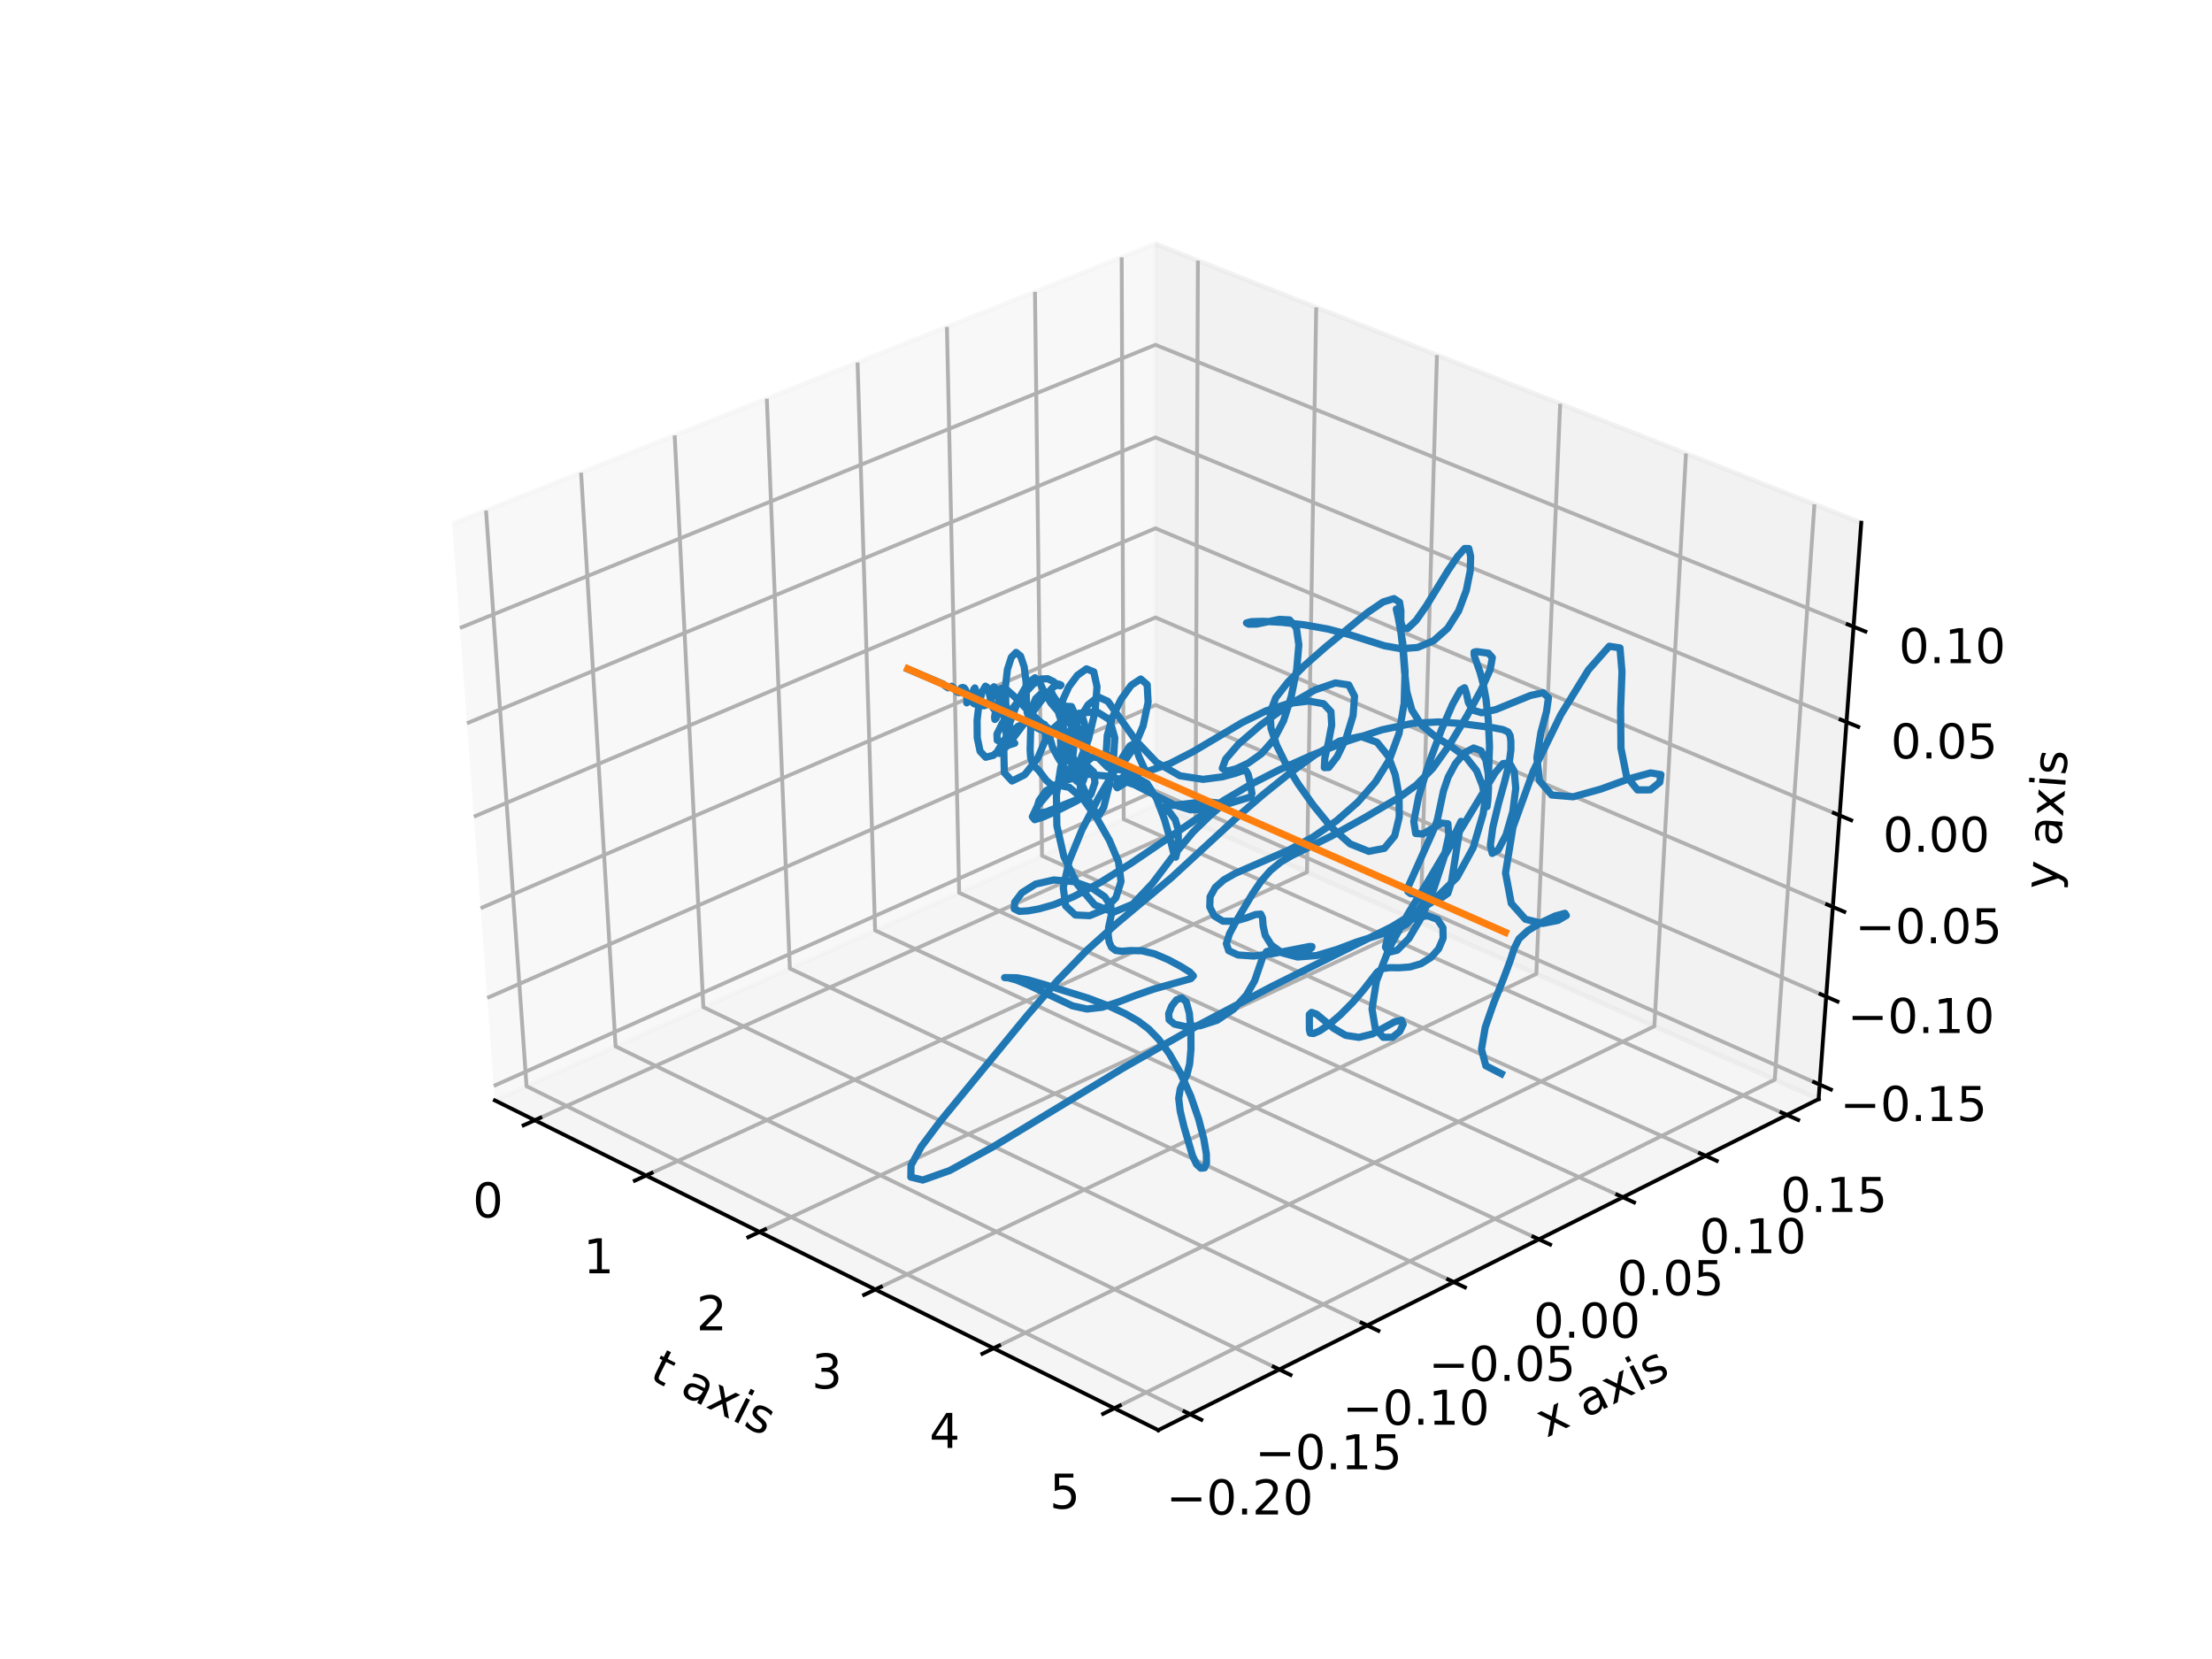 <?xml version="1.0" encoding="utf-8" standalone="no"?>
<!DOCTYPE svg PUBLIC "-//W3C//DTD SVG 1.1//EN"
  "http://www.w3.org/Graphics/SVG/1.1/DTD/svg11.dtd">
<!-- Created with matplotlib (http://matplotlib.org/) -->
<svg height="345.6pt" version="1.1" viewBox="0 0 460.8 345.6" width="460.8pt" xmlns="http://www.w3.org/2000/svg" xmlns:xlink="http://www.w3.org/1999/xlink">
 <defs>
  <style type="text/css">
*{stroke-linecap:butt;stroke-linejoin:round;}
  </style>
 </defs>
 <g id="figure_1">
  <g id="patch_1">
   <path d="M 0 345.6 
L 460.8 345.6 
L 460.8 0 
L 0 0 
z
" style="fill:#ffffff;"/>
  </g>
  <g id="patch_2">
   <path d="M 57.6 307.584 
L 414.72 307.584 
L 414.72 41.472 
L 57.6 41.472 
z
" style="fill:#ffffff;"/>
  </g>
  <g id="pane3d_1">
   <g id="patch_3">
    <path d="M 103.087 229.229 
L 240.711 167.704 
L 240.694 50.796 
L 94.201 109.154 
" style="fill:#f2f2f2;opacity:0.5;stroke:#f2f2f2;stroke-linejoin:miter;"/>
   </g>
  </g>
  <g id="pane3d_2">
   <g id="patch_4">
    <path d="M 240.711 167.704 
L 378.851 228.955 
L 387.733 108.894 
L 240.694 50.796 
" style="fill:#e6e6e6;opacity:0.5;stroke:#e6e6e6;stroke-linejoin:miter;"/>
   </g>
  </g>
  <g id="pane3d_3">
   <g id="patch_5">
    <path d="M 103.087 229.229 
L 241.295 297.926 
L 378.851 228.955 
L 240.711 167.704 
" style="fill:#ececec;opacity:0.5;stroke:#ececec;stroke-linejoin:miter;"/>
   </g>
  </g>
  <g id="axis3d_1">
   <g id="line2d_1">
    <path d="M 103.087 229.229 
L 241.295 297.926 
" style="fill:none;stroke:#000000;stroke-linecap:square;stroke-width:0.8;"/>
   </g>
   <g id="text_1">
    <!-- t axis -->
    <defs>
     <path d="M 18.312 70.219 
L 18.312 54.688 
L 36.812 54.688 
L 36.812 47.703 
L 18.312 47.703 
L 18.312 18.016 
Q 18.312 11.328 20.141 9.422 
Q 21.969 7.516 27.594 7.516 
L 36.812 7.516 
L 36.812 0 
L 27.594 0 
Q 17.188 0 13.234 3.875 
Q 9.281 7.766 9.281 18.016 
L 9.281 47.703 
L 2.688 47.703 
L 2.688 54.688 
L 9.281 54.688 
L 9.281 70.219 
z
" id="DejaVuSans-74"/>
     <path id="DejaVuSans-20"/>
     <path d="M 34.281 27.484 
Q 23.391 27.484 19.188 25 
Q 14.984 22.516 14.984 16.5 
Q 14.984 11.719 18.141 8.906 
Q 21.297 6.109 26.703 6.109 
Q 34.188 6.109 38.703 11.406 
Q 43.219 16.703 43.219 25.484 
L 43.219 27.484 
z
M 52.203 31.203 
L 52.203 0 
L 43.219 0 
L 43.219 8.297 
Q 40.141 3.328 35.547 0.953 
Q 30.953 -1.422 24.312 -1.422 
Q 15.922 -1.422 10.953 3.297 
Q 6 8.016 6 15.922 
Q 6 25.141 12.172 29.828 
Q 18.359 34.516 30.609 34.516 
L 43.219 34.516 
L 43.219 35.406 
Q 43.219 41.609 39.141 45 
Q 35.062 48.391 27.688 48.391 
Q 23 48.391 18.547 47.266 
Q 14.109 46.141 10.016 43.891 
L 10.016 52.203 
Q 14.938 54.109 19.578 55.047 
Q 24.219 56 28.609 56 
Q 40.484 56 46.344 49.844 
Q 52.203 43.703 52.203 31.203 
z
" id="DejaVuSans-61"/>
     <path d="M 54.891 54.688 
L 35.109 28.078 
L 55.906 0 
L 45.312 0 
L 29.391 21.484 
L 13.484 0 
L 2.875 0 
L 24.125 28.609 
L 4.688 54.688 
L 15.281 54.688 
L 29.781 35.203 
L 44.281 54.688 
z
" id="DejaVuSans-78"/>
     <path d="M 9.422 54.688 
L 18.406 54.688 
L 18.406 0 
L 9.422 0 
z
M 9.422 75.984 
L 18.406 75.984 
L 18.406 64.594 
L 9.422 64.594 
z
" id="DejaVuSans-69"/>
     <path d="M 44.281 53.078 
L 44.281 44.578 
Q 40.484 46.531 36.375 47.5 
Q 32.281 48.484 27.875 48.484 
Q 21.188 48.484 17.844 46.438 
Q 14.5 44.391 14.5 40.281 
Q 14.5 37.156 16.891 35.375 
Q 19.281 33.594 26.516 31.984 
L 29.594 31.297 
Q 39.156 29.25 43.188 25.516 
Q 47.219 21.781 47.219 15.094 
Q 47.219 7.469 41.188 3.016 
Q 35.156 -1.422 24.609 -1.422 
Q 20.219 -1.422 15.453 -0.562 
Q 10.688 0.297 5.422 2 
L 5.422 11.281 
Q 10.406 8.688 15.234 7.391 
Q 20.062 6.109 24.812 6.109 
Q 31.156 6.109 34.562 8.281 
Q 37.984 10.453 37.984 14.406 
Q 37.984 18.062 35.516 20.016 
Q 33.062 21.969 24.703 23.781 
L 21.578 24.516 
Q 13.234 26.266 9.516 29.906 
Q 5.812 33.547 5.812 39.891 
Q 5.812 47.609 11.281 51.797 
Q 16.75 56 26.812 56 
Q 31.781 56 36.172 55.266 
Q 40.578 54.547 44.281 53.078 
z
" id="DejaVuSans-73"/>
    </defs>
    <g transform="translate(135.013 287.171)rotate(-333.57)scale(0.1 -0.1)">
     <use xlink:href="#DejaVuSans-74"/>
     <use x="39.209" xlink:href="#DejaVuSans-20"/>
     <use x="70.996" xlink:href="#DejaVuSans-61"/>
     <use x="132.275" xlink:href="#DejaVuSans-78"/>
     <use x="191.455" xlink:href="#DejaVuSans-69"/>
     <use x="219.238" xlink:href="#DejaVuSans-73"/>
    </g>
   </g>
   <g id="Line3DCollection_1">
    <path d="M 111.411 233.366 
L 249.056 171.405 
L 249.547 54.294 
" style="fill:none;stroke:#b0b0b0;stroke-width:0.8;"/>
    <path d="M 134.578 244.882 
L 272.266 181.696 
L 274.192 64.032 
" style="fill:none;stroke:#b0b0b0;stroke-width:0.8;"/>
    <path d="M 158.219 256.633 
L 295.924 192.186 
L 299.342 73.969 
" style="fill:none;stroke:#b0b0b0;stroke-width:0.8;"/>
    <path d="M 182.348 268.626 
L 320.043 202.88 
L 325.013 84.112 
" style="fill:none;stroke:#b0b0b0;stroke-width:0.8;"/>
    <path d="M 206.98 280.87 
L 344.637 213.785 
L 351.22 94.467 
" style="fill:none;stroke:#b0b0b0;stroke-width:0.8;"/>
    <path d="M 232.13 293.371 
L 369.719 224.906 
L 377.982 105.04 
" style="fill:none;stroke:#b0b0b0;stroke-width:0.8;"/>
   </g>
   <g id="xtick_1">
    <g id="line2d_2">
     <path d="M 112.575 232.842 
L 109.08 234.416 
" style="fill:none;stroke:#000000;stroke-linecap:square;stroke-width:0.8;"/>
    </g>
    <g id="text_2">
     <!-- 0 -->
     <defs>
      <path d="M 31.781 66.406 
Q 24.172 66.406 20.328 58.906 
Q 16.5 51.422 16.5 36.375 
Q 16.5 21.391 20.328 13.891 
Q 24.172 6.391 31.781 6.391 
Q 39.453 6.391 43.281 13.891 
Q 47.125 21.391 47.125 36.375 
Q 47.125 51.422 43.281 58.906 
Q 39.453 66.406 31.781 66.406 
z
M 31.781 74.219 
Q 44.047 74.219 50.516 64.516 
Q 56.984 54.828 56.984 36.375 
Q 56.984 17.969 50.516 8.266 
Q 44.047 -1.422 31.781 -1.422 
Q 19.531 -1.422 13.062 8.266 
Q 6.594 17.969 6.594 36.375 
Q 6.594 54.828 13.062 64.516 
Q 19.531 74.219 31.781 74.219 
z
" id="DejaVuSans-30"/>
     </defs>
     <g transform="translate(98.476 253.609)scale(0.1 -0.1)">
      <use xlink:href="#DejaVuSans-30"/>
     </g>
    </g>
   </g>
   <g id="xtick_2">
    <g id="line2d_3">
     <path d="M 135.743 244.348 
L 132.245 245.953 
" style="fill:none;stroke:#000000;stroke-linecap:square;stroke-width:0.8;"/>
    </g>
    <g id="text_3">
     <!-- 1 -->
     <defs>
      <path d="M 12.406 8.297 
L 28.516 8.297 
L 28.516 63.922 
L 10.984 60.406 
L 10.984 69.391 
L 28.422 72.906 
L 38.281 72.906 
L 38.281 8.297 
L 54.391 8.297 
L 54.391 0 
L 12.406 0 
z
" id="DejaVuSans-31"/>
     </defs>
     <g transform="translate(121.539 265.25)scale(0.1 -0.1)">
      <use xlink:href="#DejaVuSans-31"/>
     </g>
    </g>
   </g>
   <g id="xtick_3">
    <g id="line2d_4">
     <path d="M 159.385 256.087 
L 155.885 257.726 
" style="fill:none;stroke:#000000;stroke-linecap:square;stroke-width:0.8;"/>
    </g>
    <g id="text_4">
     <!-- 2 -->
     <defs>
      <path d="M 19.188 8.297 
L 53.609 8.297 
L 53.609 0 
L 7.328 0 
L 7.328 8.297 
Q 12.938 14.109 22.625 23.891 
Q 32.328 33.688 34.812 36.531 
Q 39.547 41.844 41.422 45.531 
Q 43.312 49.219 43.312 52.781 
Q 43.312 58.594 39.234 62.25 
Q 35.156 65.922 28.609 65.922 
Q 23.969 65.922 18.812 64.312 
Q 13.672 62.703 7.812 59.422 
L 7.812 69.391 
Q 13.766 71.781 18.938 73 
Q 24.125 74.219 28.422 74.219 
Q 39.75 74.219 46.484 68.547 
Q 53.219 62.891 53.219 53.422 
Q 53.219 48.922 51.531 44.891 
Q 49.859 40.875 45.406 35.406 
Q 44.188 33.984 37.641 27.219 
Q 31.109 20.453 19.188 8.297 
z
" id="DejaVuSans-32"/>
     </defs>
     <g transform="translate(145.074 277.128)scale(0.1 -0.1)">
      <use xlink:href="#DejaVuSans-32"/>
     </g>
    </g>
   </g>
   <g id="xtick_4">
    <g id="line2d_5">
     <path d="M 183.514 268.069 
L 180.012 269.742 
" style="fill:none;stroke:#000000;stroke-linecap:square;stroke-width:0.8;"/>
    </g>
    <g id="text_5">
     <!-- 3 -->
     <defs>
      <path d="M 40.578 39.312 
Q 47.656 37.797 51.625 33 
Q 55.609 28.219 55.609 21.188 
Q 55.609 10.406 48.188 4.484 
Q 40.766 -1.422 27.094 -1.422 
Q 22.516 -1.422 17.656 -0.516 
Q 12.797 0.391 7.625 2.203 
L 7.625 11.719 
Q 11.719 9.328 16.594 8.109 
Q 21.484 6.891 26.812 6.891 
Q 36.078 6.891 40.938 10.547 
Q 45.797 14.203 45.797 21.188 
Q 45.797 27.641 41.281 31.266 
Q 36.766 34.906 28.719 34.906 
L 20.219 34.906 
L 20.219 43.016 
L 29.109 43.016 
Q 36.375 43.016 40.234 45.922 
Q 44.094 48.828 44.094 54.297 
Q 44.094 59.906 40.109 62.906 
Q 36.141 65.922 28.719 65.922 
Q 24.656 65.922 20.016 65.031 
Q 15.375 64.156 9.812 62.312 
L 9.812 71.094 
Q 15.438 72.656 20.344 73.438 
Q 25.25 74.219 29.594 74.219 
Q 40.828 74.219 47.359 69.109 
Q 53.906 64.016 53.906 55.328 
Q 53.906 49.266 50.438 45.094 
Q 46.969 40.922 40.578 39.312 
z
" id="DejaVuSans-33"/>
     </defs>
     <g transform="translate(169.094 289.252)scale(0.1 -0.1)">
      <use xlink:href="#DejaVuSans-33"/>
     </g>
    </g>
   </g>
   <g id="xtick_5">
    <g id="line2d_6">
     <path d="M 208.146 280.301 
L 204.643 282.008 
" style="fill:none;stroke:#000000;stroke-linecap:square;stroke-width:0.8;"/>
    </g>
    <g id="text_6">
     <!-- 4 -->
     <defs>
      <path d="M 37.797 64.312 
L 12.891 25.391 
L 37.797 25.391 
z
M 35.203 72.906 
L 47.609 72.906 
L 47.609 25.391 
L 58.016 25.391 
L 58.016 17.188 
L 47.609 17.188 
L 47.609 0 
L 37.797 0 
L 37.797 17.188 
L 4.891 17.188 
L 4.891 26.703 
z
" id="DejaVuSans-34"/>
     </defs>
     <g transform="translate(193.615 301.628)scale(0.1 -0.1)">
      <use xlink:href="#DejaVuSans-34"/>
     </g>
    </g>
   </g>
   <g id="xtick_6">
    <g id="line2d_7">
     <path d="M 233.297 292.79 
L 229.793 294.534 
" style="fill:none;stroke:#000000;stroke-linecap:square;stroke-width:0.8;"/>
    </g>
    <g id="text_7">
     <!-- 5 -->
     <defs>
      <path d="M 10.797 72.906 
L 49.516 72.906 
L 49.516 64.594 
L 19.828 64.594 
L 19.828 46.734 
Q 21.969 47.469 24.109 47.828 
Q 26.266 48.188 28.422 48.188 
Q 40.625 48.188 47.75 41.5 
Q 54.891 34.812 54.891 23.391 
Q 54.891 11.625 47.562 5.094 
Q 40.234 -1.422 26.906 -1.422 
Q 22.312 -1.422 17.547 -0.641 
Q 12.797 0.141 7.719 1.703 
L 7.719 11.625 
Q 12.109 9.234 16.797 8.062 
Q 21.484 6.891 26.703 6.891 
Q 35.156 6.891 40.078 11.328 
Q 45.016 15.766 45.016 23.391 
Q 45.016 31 40.078 35.438 
Q 35.156 39.891 26.703 39.891 
Q 22.75 39.891 18.812 39.016 
Q 14.891 38.141 10.797 36.281 
z
" id="DejaVuSans-35"/>
     </defs>
     <g transform="translate(218.652 314.265)scale(0.1 -0.1)">
      <use xlink:href="#DejaVuSans-35"/>
     </g>
    </g>
   </g>
  </g>
  <g id="axis3d_2">
   <g id="line2d_8">
    <path d="M 378.851 228.955 
L 241.295 297.926 
" style="fill:none;stroke:#000000;stroke-linecap:square;stroke-width:0.8;"/>
   </g>
   <g id="text_8">
    <!-- x axis -->
    <g transform="translate(322.175 299.539)rotate(-26.629)scale(0.1 -0.1)">
     <use xlink:href="#DejaVuSans-78"/>
     <use x="59.18" xlink:href="#DejaVuSans-20"/>
     <use x="90.967" xlink:href="#DejaVuSans-61"/>
     <use x="152.246" xlink:href="#DejaVuSans-78"/>
     <use x="211.426" xlink:href="#DejaVuSans-69"/>
     <use x="239.209" xlink:href="#DejaVuSans-73"/>
    </g>
   </g>
   <g id="Line3DCollection_2">
    <path d="M 101.249 106.347 
L 109.687 226.279 
L 247.911 294.609 
" style="fill:none;stroke:#b0b0b0;stroke-width:0.8;"/>
    <path d="M 121.05 98.458 
L 128.24 217.985 
L 266.502 285.287 
" style="fill:none;stroke:#b0b0b0;stroke-width:0.8;"/>
    <path d="M 140.546 90.692 
L 146.523 209.811 
L 284.806 276.109 
" style="fill:none;stroke:#b0b0b0;stroke-width:0.8;"/>
    <path d="M 159.742 83.045 
L 164.542 201.756 
L 302.83 267.072 
" style="fill:none;stroke:#b0b0b0;stroke-width:0.8;"/>
    <path d="M 178.646 75.514 
L 182.302 193.816 
L 320.581 258.172 
" style="fill:none;stroke:#b0b0b0;stroke-width:0.8;"/>
    <path d="M 197.264 68.097 
L 199.81 185.989 
L 338.065 249.406 
" style="fill:none;stroke:#b0b0b0;stroke-width:0.8;"/>
    <path d="M 215.603 60.792 
L 217.071 178.273 
L 355.287 240.77 
" style="fill:none;stroke:#b0b0b0;stroke-width:0.8;"/>
    <path d="M 233.669 53.595 
L 234.089 170.665 
L 372.253 232.263 
" style="fill:none;stroke:#b0b0b0;stroke-width:0.8;"/>
   </g>
   <g id="xtick_7">
    <g id="line2d_9">
     <path d="M 246.739 294.029 
L 250.259 295.769 
" style="fill:none;stroke:#000000;stroke-linecap:square;stroke-width:0.8;"/>
    </g>
    <g id="text_9">
     <!-- −0.20 -->
     <defs>
      <path d="M 10.594 35.5 
L 73.188 35.5 
L 73.188 27.203 
L 10.594 27.203 
z
" id="DejaVuSans-2212"/>
      <path d="M 10.688 12.406 
L 21 12.406 
L 21 0 
L 10.688 0 
z
" id="DejaVuSans-2e"/>
     </defs>
     <g transform="translate(242.94 315.494)scale(0.1 -0.1)">
      <use xlink:href="#DejaVuSans-2212"/>
      <use x="83.789" xlink:href="#DejaVuSans-30"/>
      <use x="147.412" xlink:href="#DejaVuSans-2e"/>
      <use x="179.199" xlink:href="#DejaVuSans-32"/>
      <use x="242.822" xlink:href="#DejaVuSans-30"/>
     </g>
    </g>
   </g>
   <g id="xtick_8">
    <g id="line2d_10">
     <path d="M 265.33 284.717 
L 268.849 286.43 
" style="fill:none;stroke:#000000;stroke-linecap:square;stroke-width:0.8;"/>
    </g>
    <g id="text_10">
     <!-- −0.15 -->
     <g transform="translate(261.445 306.072)scale(0.1 -0.1)">
      <use xlink:href="#DejaVuSans-2212"/>
      <use x="83.789" xlink:href="#DejaVuSans-30"/>
      <use x="147.412" xlink:href="#DejaVuSans-2e"/>
      <use x="179.199" xlink:href="#DejaVuSans-31"/>
      <use x="242.822" xlink:href="#DejaVuSans-35"/>
     </g>
    </g>
   </g>
   <g id="xtick_9">
    <g id="line2d_11">
     <path d="M 283.635 275.548 
L 287.152 277.234 
" style="fill:none;stroke:#000000;stroke-linecap:square;stroke-width:0.8;"/>
    </g>
    <g id="text_11">
     <!-- −0.10 -->
     <g transform="translate(279.666 296.795)scale(0.1 -0.1)">
      <use xlink:href="#DejaVuSans-2212"/>
      <use x="83.789" xlink:href="#DejaVuSans-30"/>
      <use x="147.412" xlink:href="#DejaVuSans-2e"/>
      <use x="179.199" xlink:href="#DejaVuSans-31"/>
      <use x="242.822" xlink:href="#DejaVuSans-30"/>
     </g>
    </g>
   </g>
   <g id="xtick_10">
    <g id="line2d_12">
     <path d="M 301.659 266.519 
L 305.176 268.18 
" style="fill:none;stroke:#000000;stroke-linecap:square;stroke-width:0.8;"/>
    </g>
    <g id="text_12">
     <!-- −0.05 -->
     <g transform="translate(297.608 287.66)scale(0.1 -0.1)">
      <use xlink:href="#DejaVuSans-2212"/>
      <use x="83.789" xlink:href="#DejaVuSans-30"/>
      <use x="147.412" xlink:href="#DejaVuSans-2e"/>
      <use x="179.199" xlink:href="#DejaVuSans-30"/>
      <use x="242.822" xlink:href="#DejaVuSans-35"/>
     </g>
    </g>
   </g>
   <g id="xtick_11">
    <g id="line2d_13">
     <path d="M 319.411 257.627 
L 322.925 259.263 
" style="fill:none;stroke:#000000;stroke-linecap:square;stroke-width:0.8;"/>
    </g>
    <g id="text_13">
     <!-- 0.00 -->
     <g transform="translate(319.467 278.663)scale(0.1 -0.1)">
      <use xlink:href="#DejaVuSans-30"/>
      <use x="63.623" xlink:href="#DejaVuSans-2e"/>
      <use x="95.41" xlink:href="#DejaVuSans-30"/>
      <use x="159.033" xlink:href="#DejaVuSans-30"/>
     </g>
    </g>
   </g>
   <g id="xtick_12">
    <g id="line2d_14">
     <path d="M 336.895 248.869 
L 340.407 250.48 
" style="fill:none;stroke:#000000;stroke-linecap:square;stroke-width:0.8;"/>
    </g>
    <g id="text_14">
     <!-- 0.05 -->
     <g transform="translate(336.871 269.802)scale(0.1 -0.1)">
      <use xlink:href="#DejaVuSans-30"/>
      <use x="63.623" xlink:href="#DejaVuSans-2e"/>
      <use x="95.41" xlink:href="#DejaVuSans-30"/>
      <use x="159.033" xlink:href="#DejaVuSans-35"/>
     </g>
    </g>
   </g>
   <g id="xtick_13">
    <g id="line2d_15">
     <path d="M 354.118 240.242 
L 357.628 241.829 
" style="fill:none;stroke:#000000;stroke-linecap:square;stroke-width:0.8;"/>
    </g>
    <g id="text_15">
     <!-- 0.10 -->
     <g transform="translate(354.014 261.074)scale(0.1 -0.1)">
      <use xlink:href="#DejaVuSans-30"/>
      <use x="63.623" xlink:href="#DejaVuSans-2e"/>
      <use x="95.41" xlink:href="#DejaVuSans-31"/>
      <use x="159.033" xlink:href="#DejaVuSans-30"/>
     </g>
    </g>
   </g>
   <g id="xtick_14">
    <g id="line2d_16">
     <path d="M 371.085 231.743 
L 374.592 233.306 
" style="fill:none;stroke:#000000;stroke-linecap:square;stroke-width:0.8;"/>
    </g>
    <g id="text_16">
     <!-- 0.15 -->
     <g transform="translate(370.903 252.474)scale(0.1 -0.1)">
      <use xlink:href="#DejaVuSans-30"/>
      <use x="63.623" xlink:href="#DejaVuSans-2e"/>
      <use x="95.41" xlink:href="#DejaVuSans-31"/>
      <use x="159.033" xlink:href="#DejaVuSans-35"/>
     </g>
    </g>
   </g>
  </g>
  <g id="axis3d_3">
   <g id="line2d_17">
    <path d="M 378.851 228.955 
L 387.733 108.894 
" style="fill:none;stroke:#000000;stroke-linecap:square;stroke-width:0.8;"/>
   </g>
   <g id="text_17">
    <!-- y axis -->
    <defs>
     <path d="M 32.172 -5.078 
Q 28.375 -14.844 24.75 -17.812 
Q 21.141 -20.797 15.094 -20.797 
L 7.906 -20.797 
L 7.906 -13.281 
L 13.188 -13.281 
Q 16.891 -13.281 18.938 -11.516 
Q 21 -9.766 23.484 -3.219 
L 25.094 0.875 
L 2.984 54.688 
L 12.5 54.688 
L 29.594 11.922 
L 46.688 54.688 
L 56.203 54.688 
z
" id="DejaVuSans-79"/>
    </defs>
    <g transform="translate(428.622 185.486)rotate(-85.769)scale(0.1 -0.1)">
     <use xlink:href="#DejaVuSans-79"/>
     <use x="59.18" xlink:href="#DejaVuSans-20"/>
     <use x="90.967" xlink:href="#DejaVuSans-61"/>
     <use x="152.246" xlink:href="#DejaVuSans-78"/>
     <use x="211.426" xlink:href="#DejaVuSans-69"/>
     <use x="239.209" xlink:href="#DejaVuSans-73"/>
    </g>
   </g>
   <g id="Line3DCollection_3">
    <path d="M 379.074 225.941 
L 240.71 164.76 
L 102.864 226.215 
" style="fill:none;stroke:#b0b0b0;stroke-width:0.8;"/>
    <path d="M 380.43 207.614 
L 240.708 146.865 
L 101.508 207.886 
" style="fill:none;stroke:#b0b0b0;stroke-width:0.8;"/>
    <path d="M 381.813 188.924 
L 240.705 128.634 
L 100.124 189.194 
" style="fill:none;stroke:#b0b0b0;stroke-width:0.8;"/>
    <path d="M 383.223 169.859 
L 240.702 110.059 
L 98.713 170.127 
" style="fill:none;stroke:#b0b0b0;stroke-width:0.8;"/>
    <path d="M 384.662 150.408 
L 240.7 91.129 
L 97.274 150.674 
" style="fill:none;stroke:#b0b0b0;stroke-width:0.8;"/>
    <path d="M 386.131 130.56 
L 240.697 71.834 
L 95.804 130.823 
" style="fill:none;stroke:#b0b0b0;stroke-width:0.8;"/>
   </g>
   <g id="xtick_15">
    <g id="line2d_18">
     <path d="M 377.905 225.424 
L 381.417 226.977 
" style="fill:none;stroke:#000000;stroke-linecap:square;stroke-width:0.8;"/>
    </g>
    <g id="text_18">
     <!-- −0.15 -->
     <g transform="translate(383.318 233.52)scale(0.1 -0.1)">
      <use xlink:href="#DejaVuSans-2212"/>
      <use x="83.789" xlink:href="#DejaVuSans-30"/>
      <use x="147.412" xlink:href="#DejaVuSans-2e"/>
      <use x="179.199" xlink:href="#DejaVuSans-31"/>
      <use x="242.822" xlink:href="#DejaVuSans-35"/>
     </g>
    </g>
   </g>
   <g id="xtick_16">
    <g id="line2d_19">
     <path d="M 379.248 207.1 
L 382.797 208.643 
" style="fill:none;stroke:#000000;stroke-linecap:square;stroke-width:0.8;"/>
    </g>
    <g id="text_19">
     <!-- −0.10 -->
     <g transform="translate(384.866 215.193)scale(0.1 -0.1)">
      <use xlink:href="#DejaVuSans-2212"/>
      <use x="83.789" xlink:href="#DejaVuSans-30"/>
      <use x="147.412" xlink:href="#DejaVuSans-2e"/>
      <use x="179.199" xlink:href="#DejaVuSans-31"/>
      <use x="242.822" xlink:href="#DejaVuSans-30"/>
     </g>
    </g>
   </g>
   <g id="xtick_17">
    <g id="line2d_20">
     <path d="M 380.619 188.414 
L 384.204 189.946 
" style="fill:none;stroke:#000000;stroke-linecap:square;stroke-width:0.8;"/>
    </g>
    <g id="text_20">
     <!-- −0.05 -->
     <g transform="translate(386.444 196.503)scale(0.1 -0.1)">
      <use xlink:href="#DejaVuSans-2212"/>
      <use x="83.789" xlink:href="#DejaVuSans-30"/>
      <use x="147.412" xlink:href="#DejaVuSans-2e"/>
      <use x="179.199" xlink:href="#DejaVuSans-30"/>
      <use x="242.822" xlink:href="#DejaVuSans-35"/>
     </g>
    </g>
   </g>
   <g id="xtick_18">
    <g id="line2d_21">
     <path d="M 382.016 169.352 
L 385.64 170.873 
" style="fill:none;stroke:#000000;stroke-linecap:square;stroke-width:0.8;"/>
    </g>
    <g id="text_21">
     <!-- 0.00 -->
     <g transform="translate(392.244 177.438)scale(0.1 -0.1)">
      <use xlink:href="#DejaVuSans-30"/>
      <use x="63.623" xlink:href="#DejaVuSans-2e"/>
      <use x="95.41" xlink:href="#DejaVuSans-30"/>
      <use x="159.033" xlink:href="#DejaVuSans-30"/>
     </g>
    </g>
   </g>
   <g id="xtick_19">
    <g id="line2d_22">
     <path d="M 383.443 149.906 
L 387.105 151.414 
" style="fill:none;stroke:#000000;stroke-linecap:square;stroke-width:0.8;"/>
    </g>
    <g id="text_22">
     <!-- 0.05 -->
     <g transform="translate(393.887 157.988)scale(0.1 -0.1)">
      <use xlink:href="#DejaVuSans-30"/>
      <use x="63.623" xlink:href="#DejaVuSans-2e"/>
      <use x="95.41" xlink:href="#DejaVuSans-30"/>
      <use x="159.033" xlink:href="#DejaVuSans-35"/>
     </g>
    </g>
   </g>
   <g id="xtick_20">
    <g id="line2d_23">
     <path d="M 384.898 130.062 
L 388.6 131.557 
" style="fill:none;stroke:#000000;stroke-linecap:square;stroke-width:0.8;"/>
    </g>
    <g id="text_23">
     <!-- 0.10 -->
     <g transform="translate(395.564 138.14)scale(0.1 -0.1)">
      <use xlink:href="#DejaVuSans-30"/>
      <use x="63.623" xlink:href="#DejaVuSans-2e"/>
      <use x="95.41" xlink:href="#DejaVuSans-31"/>
      <use x="159.033" xlink:href="#DejaVuSans-30"/>
     </g>
    </g>
   </g>
  </g>
  <g id="axes_1">
   <g id="line2d_24">
    <path clip-path="url(#p39b9926a63)" d="M 189.151 139.389 
L 196.336 142.44 
L 196.533 142.533 
L 196.851 142.874 
L 197.494 143.287 
L 197.822 143.189 
L 198.248 142.952 
L 198.79 143.462 
L 199.423 144.152 
L 199.82 144.303 
L 200.101 144.269 
L 200.192 144.074 
L 200.152 143.559 
L 200.241 143.288 
L 200.603 143.207 
L 200.857 143.31 
L 201.111 143.631 
L 201.31 144.206 
L 201.432 145.707 
L 201.39 146.415 
L 201.475 145.805 
L 201.662 145.401 
L 201.968 145.166 
L 202.322 145.18 
L 203.027 145.49 
L 203.289 145.419 
L 203.398 145.096 
L 203.301 144.007 
L 203.087 143.314 
L 202.874 143.555 
L 202.487 144.754 
L 202.472 145.972 
L 202.666 146.41 
L 203.002 146.647 
L 203.839 146.624 
L 204.157 146.613 
L 204.77 147.017 
L 205.084 147.011 
L 205.478 146.846 
L 205.928 146.482 
L 206.33 145.936 
L 206.59 145.264 
L 207.058 143.062 
L 207.349 143.346 
L 207.71 144.151 
L 208.005 145.455 
L 208.069 147.071 
L 207.864 148.6 
L 207.513 149.628 
L 207.243 149.878 
L 207.191 149.37 
L 207.5 147.539 
L 207.639 147.094 
L 207.37 147.593 
L 207.048 147.742 
L 206.728 147.252 
L 206.102 144.586 
L 205.78 143.283 
L 205.294 142.941 
L 204.62 144.052 
L 203.952 146.57 
L 203.546 150.025 
L 203.576 153.675 
L 204.17 156.496 
L 205.342 157.748 
L 206.929 157.354 
L 208.578 155.9 
L 209.891 154.197 
L 210.503 152.695 
L 210.385 151.251 
L 209.917 149.31 
L 209.524 146.499 
L 209.457 142.973 
L 209.859 139.486 
L 210.688 136.914 
L 211.675 135.907 
L 212.599 136.67 
L 213.351 138.902 
L 213.753 142.054 
L 213.803 145.46 
L 213.974 148.408 
L 214.729 150.478 
L 216.145 151.713 
L 217.843 152.383 
L 219.217 152.722 
L 219.522 152.622 
L 216.329 150.062 
L 213.75 147.618 
L 211.267 145.058 
L 209.441 143.408 
L 208.571 143.399 
L 208.549 145.043 
L 209.395 151.043 
L 209.857 155.305 
L 211.392 154.823 
L 211.095 154.733 
L 208.727 154.663 
L 207.74 154.203 
L 207.684 152.936 
L 208.772 150.71 
L 210.77 147.787 
L 213.123 144.807 
L 215.209 142.555 
L 216.856 141.452 
L 218.243 141.387 
L 219.399 141.947 
L 220.257 142.61 
L 220.841 142.878 
L 221.015 142.7 
L 220.569 142.512 
L 219.376 143.161 
L 217.503 145.18 
L 209.896 155.309 
L 208.17 156.951 
L 207.881 156.371 
L 209.281 154.015 
L 212.061 151.304 
L 215.325 149.952 
L 217.606 150.926 
L 217.845 153.991 
L 216.157 157.996 
L 213.453 161.398 
L 210.819 162.702 
L 209.216 160.964 
L 209.119 156.394 
L 210.345 150.617 
L 212.271 145.512 
L 214.179 142.247 
L 215.611 141.189 
L 216.533 142.027 
L 217.458 144.022 
L 218.919 146.443 
L 221.018 148.885 
L 225.239 153.191 
L 226.33 154.851 
L 226.581 156.02 
L 226.194 156.387 
L 225.55 155.799 
L 225.081 154.526 
L 224.77 152.219 
L 224.523 151.499 
L 223.937 150.536 
L 222.82 149.002 
L 221.263 147.128 
L 219.594 145.474 
L 218.066 144.567 
L 216.771 144.61 
L 215.743 145.56 
L 215.062 147.294 
L 214.776 149.607 
L 214.594 156.206 
L 214.692 157.733 
L 215.06 158.929 
L 215.674 159.803 
L 216.406 160.495 
L 217.995 162.602 
L 219.12 163.543 
L 220.681 163.543 
L 222.636 162.164 
L 224.772 158.966 
L 226.743 154.011 
L 228.125 148.194 
L 228.53 143.067 
L 227.85 139.958 
L 226.327 139.333 
L 224.425 140.692 
L 222.653 143.071 
L 221.435 145.744 
L 220.938 148.442 
L 220.95 154.521 
L 221.088 157.757 
L 221.425 160.533 
L 221.972 162.296 
L 222.637 162.101 
L 223.279 159.492 
L 223.731 155.313 
L 223.878 151.129 
L 223.7 148.299 
L 223.209 147.19 
L 221.408 147.097 
L 220.25 146.236 
L 219.315 144.811 
L 219.026 144.16 
L 219.62 145.765 
L 225.548 163.797 
L 227.552 168.399 
L 228.93 169.87 
L 229.924 168.193 
L 230.935 164.134 
L 231.913 158.858 
L 232.235 153.702 
L 231.153 149.914 
L 228.453 148.25 
L 224.751 148.592 
L 221.352 150.066 
L 219.277 151.87 
L 218.713 153.727 
L 219.288 155.721 
L 220.437 157.864 
L 221.689 159.788 
L 223.642 162.09 
L 224.324 162.741 
L 224.954 163.145 
L 225.603 162.776 
L 226.185 161.102 
L 226.467 158.053 
L 226.338 154.236 
L 225.905 150.708 
L 225.277 148.661 
L 224.518 148.642 
L 223.692 150.284 
L 222.846 152.832 
L 222.088 155.538 
L 221.881 157.601 
L 222.66 158.59 
L 224.366 158.939 
L 226.381 159.473 
L 227.823 160.816 
L 228.101 163.004 
L 227.274 165.443 
L 226.066 166.766 
L 225.218 166.07 
L 225.038 163.687 
L 225.513 160.799 
L 226.47 158.599 
L 227.653 157.66 
L 228.812 157.89 
L 230.801 159.874 
L 232.191 160.081 
L 234.089 158.789 
L 236.243 155.753 
L 238.132 151.217 
L 239.172 146.275 
L 238.978 142.625 
L 237.64 141.451 
L 235.644 142.753 
L 233.533 145.692 
L 231.755 149.377 
L 230.659 153.219 
L 230.452 156.618 
L 231.147 159.027 
L 232.718 160.262 
L 234.86 160.594 
L 236.876 160.556 
L 238.118 160.406 
L 238.371 160.055 
L 237.288 157.703 
L 236.733 155.991 
L 236.195 154.937 
L 235.361 155.41 
L 233.902 157.64 
L 228.676 166.54 
L 225.389 172.875 
L 222.72 179.386 
L 221.497 184.9 
L 221.986 188.708 
L 224.006 190.604 
L 226.99 190.755 
L 230.095 189.48 
L 232.462 187.019 
L 233.531 183.627 
L 233.009 179.552 
L 231.108 175.058 
L 228.504 170.48 
L 225.67 166.529 
L 222.764 164.027 
L 220.063 163.51 
L 217.898 164.747 
L 216.464 166.77 
L 215.922 168.522 
L 216.38 169.36 
L 217.905 169.143 
L 225.213 166.22 
L 224.378 166.796 
L 219.86 169.068 
L 217.336 170.192 
L 215.545 170.758 
L 215.053 170.145 
L 216.042 168.047 
L 218.5 165.109 
L 222.179 162.507 
L 226.66 161.289 
L 231.526 161.773 
L 236.388 163.494 
L 244.573 167.654 
L 247.963 168.69 
L 251.268 168.619 
L 254.517 167.839 
L 260.553 166.01 
L 260.803 165.289 
L 260.336 162.593 
L 260.002 161.275 
L 259.577 160.556 
L 258.839 160.564 
L 257.357 161.092 
L 254.658 161.828 
L 250.633 162.354 
L 245.801 161.61 
L 240.943 158.824 
L 236.671 154.338 
L 230.793 146.096 
L 228.727 145.168 
L 226.669 146.816 
L 224.551 150.251 
L 222.567 154.712 
L 220.97 159.843 
L 220.07 165.637 
L 220.163 171.995 
L 221.631 178.466 
L 224.451 184.272 
L 228.046 188.506 
L 231.945 190.045 
L 235.976 188.358 
L 240.114 183.979 
L 244.339 178.381 
L 248.518 173.34 
L 252.055 169.912 
L 254.186 168.085 
L 254.215 167.318 
L 252.152 167.107 
L 248.842 167.259 
L 243.334 167.893 
L 242.503 168.109 
L 242.772 168.48 
L 243.733 169.307 
L 244.827 170.771 
L 245.436 172.832 
L 245.462 175.208 
L 245.217 177.4 
L 244.93 178.557 
L 244.543 177.873 
L 243.825 175.051 
L 242.601 170.749 
L 240.912 166.307 
L 238.969 163.207 
L 236.994 162.133 
L 235.144 162.629 
L 232.744 164.109 
L 232.49 163.692 
L 232.886 162.665 
L 234.094 161.753 
L 236.3 161.191 
L 239.51 160.54 
L 243.683 159.079 
L 248.586 156.56 
L 258.82 150.498 
L 263.752 148.075 
L 268.454 146.541 
L 272.651 146.045 
L 275.722 146.601 
L 277.26 148.245 
L 277.42 151.045 
L 276.761 154.562 
L 275.989 157.894 
L 275.884 159.909 
L 276.816 159.87 
L 278.538 157.652 
L 280.441 153.725 
L 281.874 149.054 
L 282.176 145.032 
L 280.974 142.682 
L 278.197 142.263 
L 273.884 143.744 
L 268.355 146.911 
L 262.655 151.001 
L 258.031 154.995 
L 255.313 158.145 
L 254.628 160.053 
L 255.504 160.656 
L 257.445 160.181 
L 260.015 158.979 
L 262.769 157.031 
L 265.309 154.125 
L 267.398 150.124 
L 268.988 145.093 
L 270.131 139.458 
L 270.57 134.335 
L 270.062 130.77 
L 268.635 129.134 
L 266.525 129.023 
L 261.789 130.008 
L 260.147 130.027 
L 259.664 129.765 
L 260.685 129.501 
L 263.22 129.43 
L 267.051 129.642 
L 271.715 130.162 
L 276.565 131.026 
L 281.051 132.187 
L 288.423 134.532 
L 291.85 135.139 
L 295.32 134.876 
L 298.656 133.464 
L 301.573 130.886 
L 303.859 127.269 
L 305.457 122.987 
L 306.274 118.92 
L 306.363 115.893 
L 305.973 114.264 
L 305.117 114.26 
L 303.632 115.923 
L 301.623 118.886 
L 297.13 126.211 
L 294.995 129.267 
L 293.232 130.926 
L 292.148 130.838 
L 291.81 129.337 
L 291.832 127.245 
L 291.559 125.467 
L 290.399 124.701 
L 288.137 125.397 
L 284.919 127.578 
L 276.218 134.728 
L 271.826 138.581 
L 268.273 142.126 
L 265.767 145.341 
L 264.584 148.454 
L 264.771 151.711 
L 265.944 155.237 
L 267.831 159.077 
L 270.385 163.239 
L 273.582 167.748 
L 277.271 172.276 
L 281.256 175.794 
L 285.14 177.355 
L 288.389 176.725 
L 290.538 174.135 
L 291.489 170.194 
L 291.447 165.74 
L 290.657 161.408 
L 289.193 157.507 
L 286.856 154.622 
L 283.469 153.416 
L 279.057 154.373 
L 273.916 157.268 
L 268.515 161.198 
L 263.252 165.421 
L 258.321 169.669 
L 243.995 182.869 
L 232.562 192.44 
L 226.428 197.955 
L 220.245 204.325 
L 213.932 211.614 
L 195.891 233.561 
L 191.942 238.83 
L 189.785 242.754 
L 189.746 245.215 
L 192.226 245.826 
L 197.837 243.848 
L 206.809 238.94 
L 234.054 222.453 
L 249.858 213.45 
L 265.066 205.439 
L 289.938 193.061 
L 298.089 188.069 
L 303.506 182.794 
L 306.883 176.607 
L 308.965 169.545 
L 310.05 162.227 
L 310.296 155.428 
L 310.029 149.844 
L 309.562 145.666 
L 308.993 142.535 
L 308.329 140.056 
L 307.118 136.603 
L 307.077 135.857 
L 307.625 135.738 
L 310.07 136.078 
L 310.879 136.99 
L 310.435 139.475 
L 308.548 143.714 
L 305.539 149.227 
L 302.005 155.096 
L 298.441 160.085 
L 295.023 163.568 
L 291.605 166.037 
L 284.275 170.35 
L 277.432 174.13 
L 271.674 176.99 
L 269.082 178.247 
L 266.744 179.628 
L 264.625 181.37 
L 262.721 183.549 
L 260.963 186.121 
L 257.512 191.909 
L 256.126 194.52 
L 255.474 196.583 
L 255.964 198.045 
L 257.894 198.938 
L 261.158 199.164 
L 265.132 198.672 
L 272.857 197.154 
L 273.303 197.196 
L 273.241 197.428 
L 272.777 197.824 
L 271.808 198.286 
L 270.301 198.574 
L 268.447 198.509 
L 265.013 197.916 
L 263.835 198.246 
L 263.015 199.481 
L 261.367 204.31 
L 259.656 207.286 
L 256.968 210.244 
L 253.563 212.535 
L 250.001 213.693 
L 246.879 213.846 
L 244.667 213.343 
L 243.555 212.447 
L 243.455 211.162 
L 244.073 209.598 
L 245.077 208.293 
L 246.173 207.876 
L 247.118 208.713 
L 247.765 211.075 
L 248.086 214.727 
L 248.099 218.578 
L 247.826 221.645 
L 247.297 223.753 
L 245.867 226.835 
L 245.546 228.81 
L 245.856 231.44 
L 246.628 234.643 
L 248.411 240.729 
L 249.266 242.553 
L 250.161 243.351 
L 250.921 243.285 
L 251.332 242.354 
L 251.31 240.416 
L 250.779 237.295 
L 249.696 233.106 
L 248.045 228.313 
L 245.931 223.587 
L 243.607 219.532 
L 241.364 216.491 
L 239.315 214.378 
L 237.183 212.759 
L 234.526 211.217 
L 231.034 209.589 
L 226.712 207.946 
L 217.609 205.116 
L 214.257 204.147 
L 211.889 203.687 
L 209.278 203.653 
L 210.073 203.704 
L 211.74 204.157 
L 214.161 205.158 
L 223.412 209.536 
L 226.439 210.198 
L 229.589 209.839 
L 233.013 208.72 
L 236.683 207.321 
L 240.385 206.03 
L 248.089 203.866 
L 248.609 203.298 
L 247.854 202.49 
L 245.985 201.328 
L 243.396 199.937 
L 240.572 198.722 
L 237.889 198.065 
L 235.551 198.023 
L 233.711 198.166 
L 232.408 198 
L 231.558 197.345 
L 231.064 196.229 
L 230.857 194.779 
L 230.943 193.206 
L 231.588 190.205 
L 231.384 188.606 
L 230.106 186.79 
L 227.465 184.992 
L 223.699 183.657 
L 219.523 183.311 
L 215.725 184.176 
L 212.881 185.973 
L 211.382 187.943 
L 211.288 189.325 
L 212.363 189.853 
L 214.201 189.744 
L 216.501 189.323 
L 219.5 188.476 
L 223.672 186.778 
L 229.173 183.86 
L 235.65 179.814 
L 254.914 166.751 
L 260.537 163.416 
L 266.446 160.389 
L 273.2 157.355 
L 280.635 154.405 
L 287.889 152.03 
L 294.269 150.687 
L 299.66 150.391 
L 304.218 150.713 
L 311.053 151.597 
L 313.07 151.984 
L 314.141 152.459 
L 314.58 153.2 
L 314.744 154.383 
L 314.749 156.217 
L 314.387 158.997 
L 313.433 162.87 
L 312.126 167.564 
L 310.985 172.339 
L 310.472 176.072 
L 310.854 177.784 
L 312.097 177.067 
L 313.74 173.922 
L 315.143 169.08 
L 315.761 164.21 
L 315.447 160.702 
L 314.459 158.952 
L 313.096 159.065 
L 311.496 160.949 
L 304.519 172.451 
L 302.042 176.353 
L 300.153 179.643 
L 298.057 184.034 
L 296.513 188.057 
L 295.612 189.596 
L 294.445 191.172 
L 292.967 192.54 
L 291.115 193.543 
L 282.6 196.241 
L 278.549 197.776 
L 274.279 199.056 
L 270.301 199.364 
L 267.078 198.503 
L 264.821 196.85 
L 263.573 194.839 
L 263.128 192.845 
L 263.012 191.25 
L 262.637 190.425 
L 261.559 190.51 
L 259.639 191.218 
L 257.159 191.926 
L 254.753 191.896 
L 252.961 190.812 
L 252.016 188.94 
L 252.087 186.812 
L 253.157 184.869 
L 254.966 183.277 
L 257.34 181.94 
L 268.652 177.005 
L 273.611 174.321 
L 278.45 170.962 
L 282.834 167.123 
L 286.53 162.916 
L 289.429 158.271 
L 291.434 152.821 
L 292.508 146.506 
L 292.705 139.939 
L 292.237 134.045 
L 291.489 129.55 
L 290.871 126.876 
L 291.269 128.632 
L 291.846 131.797 
L 292.293 135.705 
L 292.604 139.9 
L 293.056 144.079 
L 294.112 147.897 
L 296.118 151.049 
L 299.057 153.477 
L 302.403 155.551 
L 305.441 157.806 
L 307.608 160.549 
L 308.8 163.594 
L 309.775 168.043 
L 309.957 166.654 
L 310.091 164.151 
L 310.023 161.174 
L 309.549 158.4 
L 308.536 156.413 
L 306.987 155.817 
L 305.091 156.827 
L 303.204 159.055 
L 301.68 161.893 
L 300.697 164.778 
L 299.409 170.845 
L 298.869 172.37 
L 293.342 184.75 
L 293.283 185.723 
L 293.838 186.144 
L 298.773 186.882 
L 300.449 186.926 
L 301.607 186.102 
L 302.361 183.772 
L 304.352 171.114 
L 303.465 172.977 
L 301.19 177.353 
L 297.61 183.382 
L 293.356 190.288 
L 289.4 197.515 
L 286.734 204.383 
L 285.819 210.18 
L 286.489 214.191 
L 288.147 216.086 
L 290.057 216.09 
L 291.577 214.886 
L 292.31 213.389 
L 291.966 212.549 
L 290.561 212.839 
L 285.903 215.394 
L 283.093 216.106 
L 280.304 215.674 
L 277.832 214.23 
L 274.269 211.269 
L 273.234 210.898 
L 272.758 211.336 
L 272.769 214.544 
L 272.945 215.228 
L 273.643 215.299 
L 274.953 214.728 
L 276.869 213.424 
L 279.257 211.374 
L 281.813 208.795 
L 284.079 206.161 
L 286.926 202.496 
L 288.091 201.76 
L 289.567 201.578 
L 291.481 201.603 
L 293.727 201.435 
L 296.013 200.764 
L 298.056 199.492 
L 299.682 197.672 
L 300.627 195.485 
L 300.587 193.248 
L 299.45 191.522 
L 297.426 190.777 
L 294.887 191.145 
L 292.329 192.34 
L 290.271 193.864 
L 289.016 195.535 
L 288.617 197.284 
L 289.292 198.387 
L 291.061 197.952 
L 293.519 195.475 
L 296.195 190.946 
L 298.744 184.96 
L 300.753 178.85 
L 301.816 174.062 
L 301.626 171.61 
L 300.298 171.466 
L 296.422 173.737 
L 294.918 173.635 
L 294.517 171.127 
L 295.546 165.9 
L 297.706 158.924 
L 300.292 151.995 
L 302.611 146.68 
L 304.232 143.784 
L 305.099 143.269 
L 305.489 144.458 
L 305.887 146.343 
L 306.789 147.929 
L 308.668 148.481 
L 311.638 147.807 
L 318.837 144.876 
L 321.467 144.309 
L 322.577 145.34 
L 322.173 148.208 
L 320.992 152.621 
L 320.163 157.812 
L 320.704 162.635 
L 323.243 165.616 
L 327.736 165.986 
L 333.522 164.371 
L 339.375 162.228 
L 343.853 161.008 
L 345.996 161.367 
L 345.761 162.968 
L 343.792 164.54 
L 341.115 164.55 
L 338.85 161.758 
L 337.678 155.844 
L 337.6 147.752 
L 337.892 139.932 
L 337.47 134.97 
L 335.245 134.626 
L 330.905 139.533 
L 325.142 148.895 
L 319.406 160.642 
L 315.179 172.322 
L 313.628 181.847 
L 314.827 188.188 
L 317.772 191.493 
L 321.332 192.38 
L 324.541 191.743 
L 326.297 190.719 
L 326.001 190.26 
L 323.945 190.827 
L 321.036 192.202 
L 318.28 193.863 
L 316.43 195.576 
L 315.449 197.556 
L 314.564 200.253 
L 313.144 204.05 
L 311.196 208.87 
L 309.407 213.992 
L 308.618 218.569 
L 309.526 222.013 
L 312.739 223.667 
L 312.739 223.667 
" style="fill:none;stroke:#1f77b4;stroke-linecap:square;stroke-width:1.5;"/>
   </g>
   <g id="line2d_25">
    <path clip-path="url(#p39b9926a63)" d="M 189.094 139.317 
L 313.582 194.225 
L 313.582 194.225 
" style="fill:none;stroke:#ff7f0e;stroke-linecap:square;stroke-width:1.5;"/>
   </g>
  </g>
 </g>
 <defs>
  <clipPath id="p39b9926a63">
   <rect height="266.112" width="357.12" x="57.6" y="41.472"/>
  </clipPath>
 </defs>
</svg>
